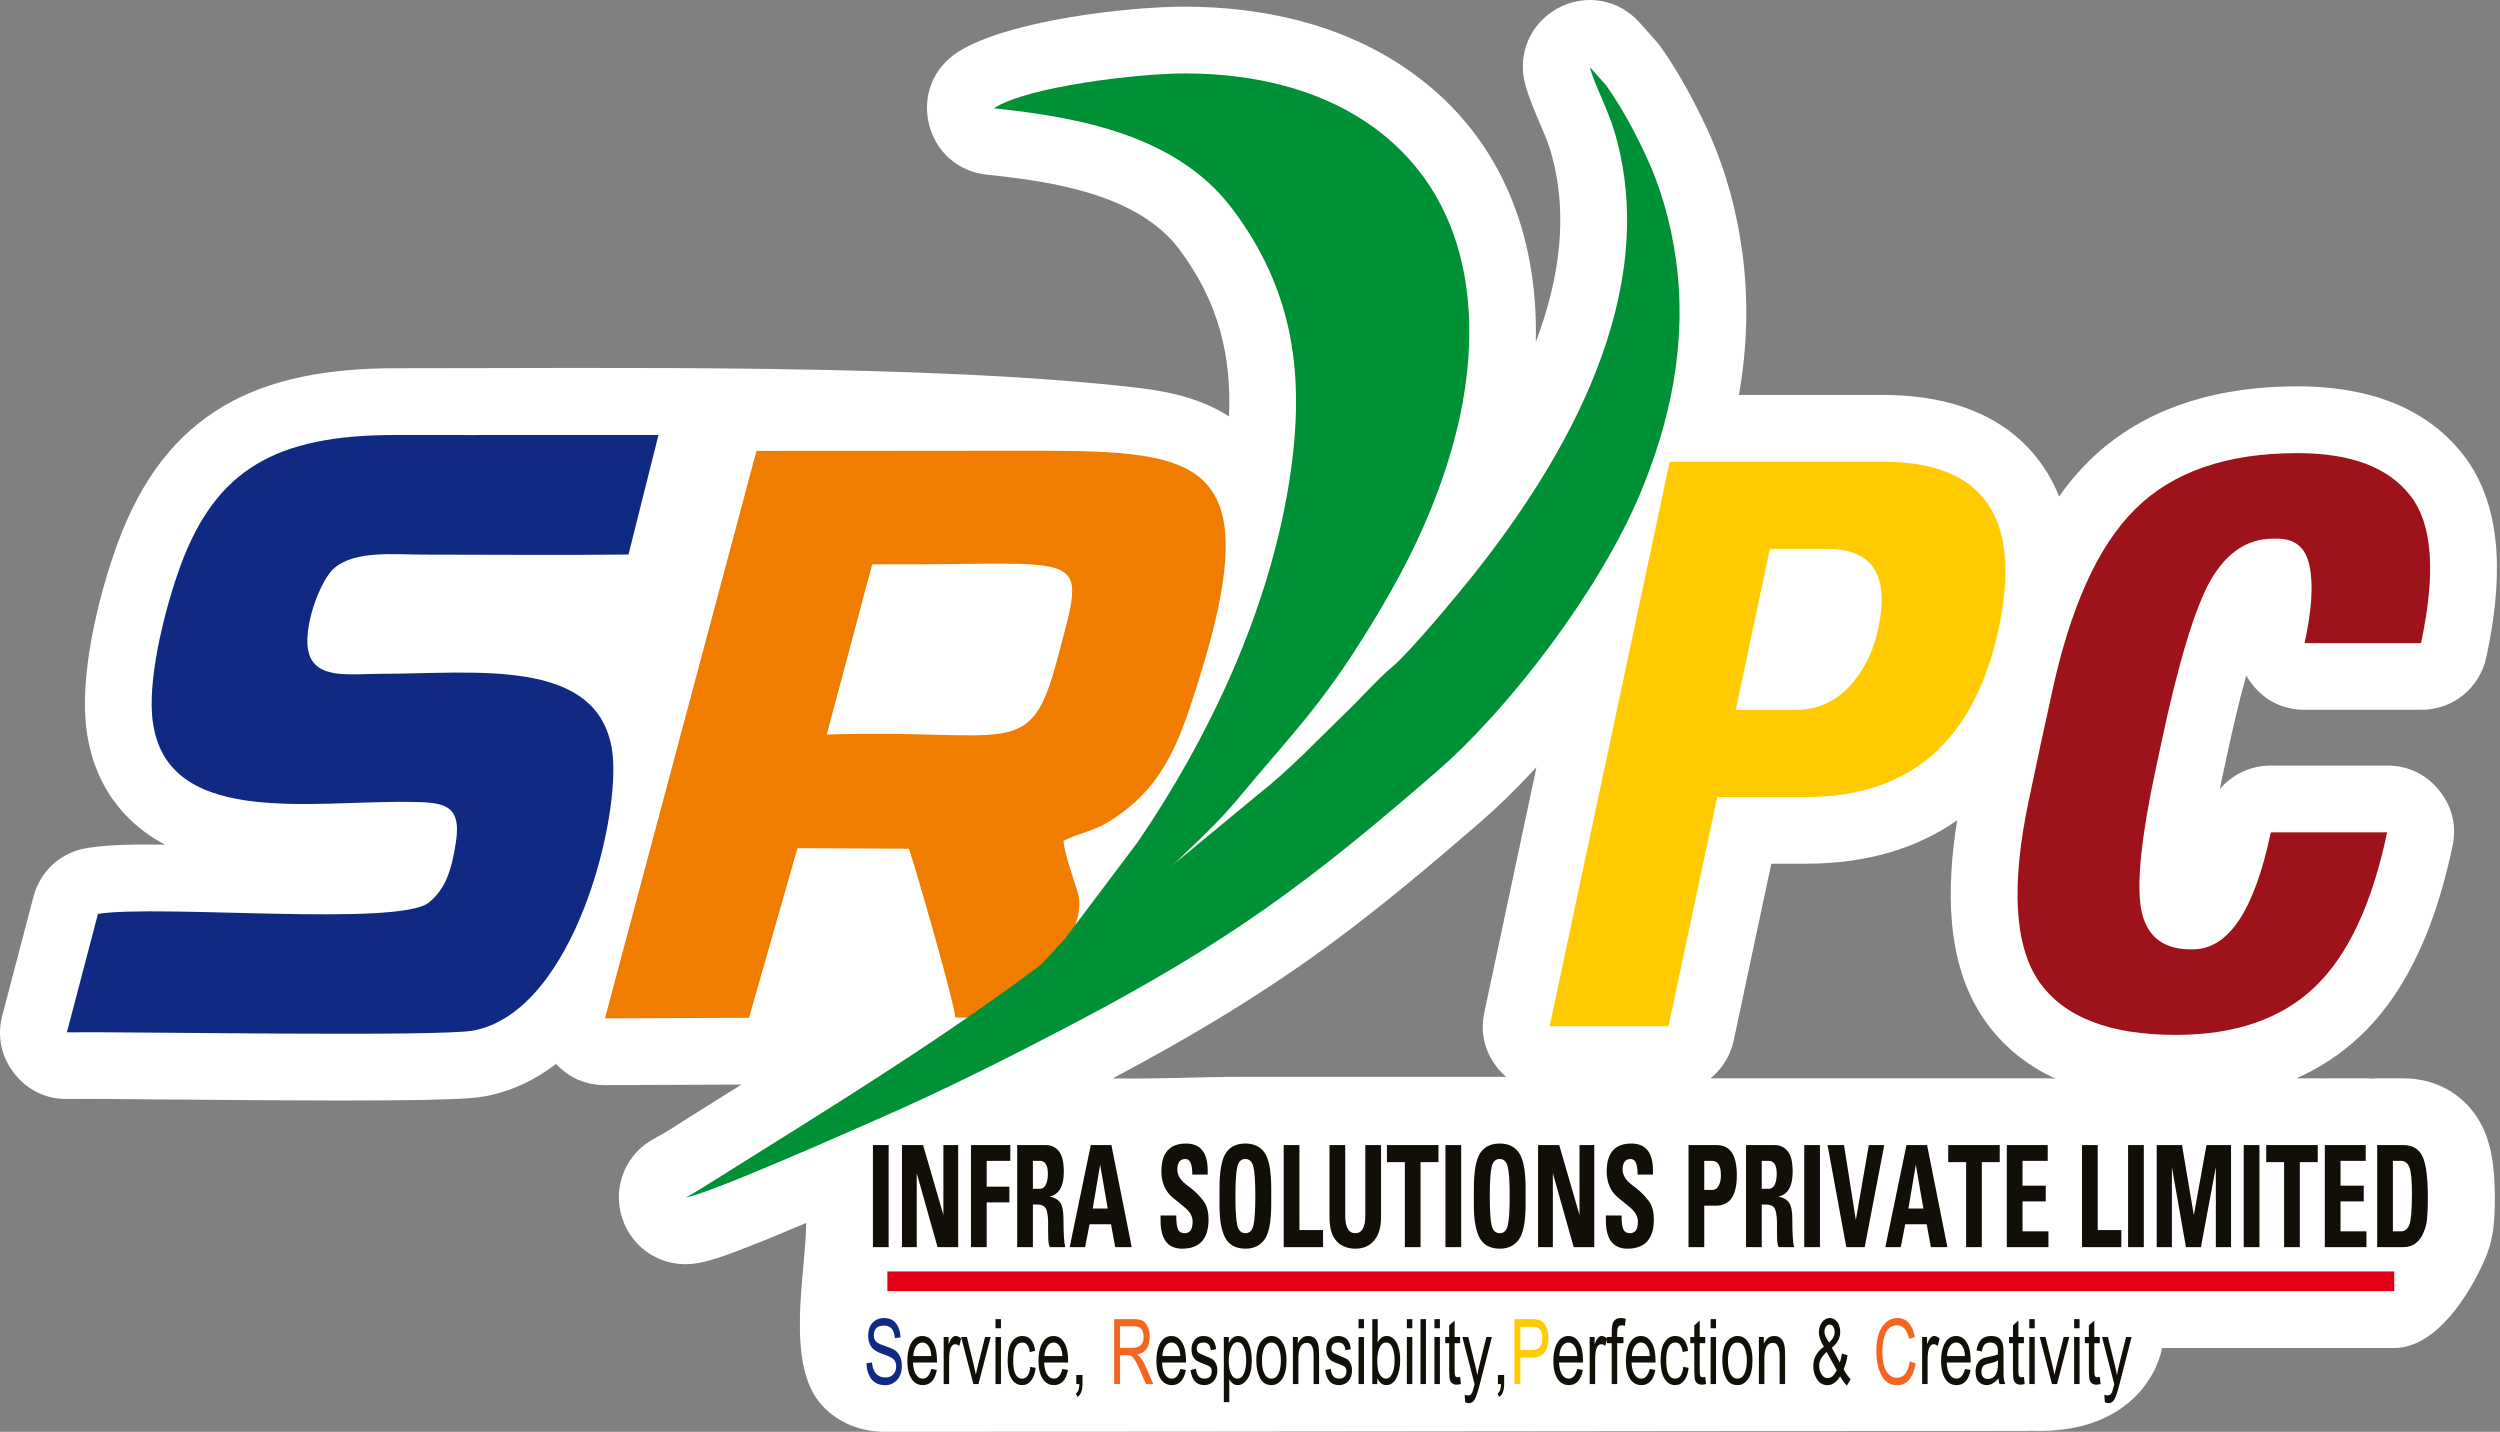 <svg width="220" height="126" viewBox="0 0 220 126" fill="none" xmlns="http://www.w3.org/2000/svg">
<rect x="0" y="0" width="220" height="126" fill="#808080" stroke="none"/>
<path fill-rule="evenodd" clip-rule="evenodd" d="M190.263 118.623C190.262 118.625 190.261 118.628 190.26 118.632C189.748 121.312 186.903 126.218 178.735 125.908C178.587 125.919 178.437 125.924 178.285 125.924H177.848C144.525 125.924 111.178 126 77.874 126C75.787 126 73.813 125.251 72.374 123.711C69.001 120.104 70.944 111.882 70.944 107.62C69.258 108.336 67.564 109.042 65.857 109.707C64.458 110.253 62.736 110.942 61.259 111.177C58.383 111.634 55.651 109.961 54.752 107.19C53.852 104.42 55.079 101.461 57.675 100.141C58.605 99.668 59.582 98.989 60.475 98.43C62.067 97.433 63.662 96.438 65.256 95.441L53.26 95.49C51.554 95.497 50.06 94.848 48.936 93.621C47.17 94.985 45.146 95.988 42.839 96.443C41.804 96.646 40.637 96.688 39.581 96.729C38.109 96.785 36.633 96.807 35.16 96.822C31.231 96.863 27.298 96.845 23.368 96.821C19.852 96.8 16.336 96.767 12.82 96.74C10.535 96.722 8.239 96.689 5.954 96.715C4.061 96.737 2.422 95.949 1.257 94.457C0.092 92.964 -0.275 91.183 0.206 89.352L2.94 78.931C3.545 76.624 5.351 74.991 7.707 74.62C9.845 74.283 12.293 74.311 14.46 74.329C14.482 74.329 14.503 74.33 14.525 74.33C13.467 73.772 12.475 73.084 11.573 72.237C9.06 69.876 7.791 66.768 7.526 63.363C7.162 58.691 8.729 52.243 10.342 47.835C14.611 36.164 22.791 32.401 34.79 32.406C53.595 32.415 82.035 31.984 100.323 34.151C103.104 34.48 105.84 35.155 108.155 36.645C108.373 31.344 107.276 26.595 103.756 21.916C100.106 17.065 92.489 15.956 86.849 15.372C84.327 15.111 82.338 13.371 81.744 10.905C81.15 8.44 82.129 5.985 84.256 4.604C88.526 1.832 99.221 0.562 104.422 0.587C111.037 0.619 117.712 2.065 123.297 5.738C132.04 11.487 135.377 20.584 135.15 30.1C137.231 24.612 138.078 18.839 136.46 13.318C136.224 12.512 135.88 11.723 135.549 10.953C135.06 9.814 134.581 8.689 134.241 7.494C133.483 4.829 134.632 2.076 137.059 0.741C139.486 -0.594 142.428 -0.091 144.272 1.976L145.719 3.598C145.864 3.76 145.98 3.905 146.107 4.081C146.64 4.824 147.125 5.572 147.597 6.356C148.493 7.843 149.291 9.368 150.035 10.937C151.707 14.467 152.767 18.179 153.302 22.046C153.9 26.362 153.758 30.603 153.027 34.756H165.713C170.55 34.756 175.405 35.959 178.741 39.694C179.832 40.914 180.633 42.261 181.2 43.687C181.975 42.589 182.829 41.561 183.771 40.627C188.718 35.723 195.372 33.996 202.175 33.996C207.705 33.996 213.194 35.462 216.739 39.993C220.619 44.952 220.038 52.042 218.801 57.821C218.214 60.559 215.858 62.464 213.058 62.464H202.808C200.97 62.464 199.388 61.708 198.235 60.277C198.02 60.01 197.831 59.733 197.669 59.449C196.986 61.883 196.421 64.371 195.895 66.835L195.457 68.885C195.417 69.072 195.377 69.261 195.338 69.45C196.419 68.159 198.036 67.371 199.837 67.371H210.075C211.905 67.371 213.48 68.121 214.634 69.541C215.788 70.962 216.199 72.657 215.823 74.448C214.561 80.474 212.259 86.874 207.675 91.19C205.98 92.786 204.096 94.001 202.08 94.894H203.976C204.08 94.894 204.184 94.897 204.287 94.903C204.391 94.897 204.494 94.894 204.599 94.894H208.2C208.369 94.894 208.537 94.902 208.704 94.916C208.87 94.901 209.038 94.894 209.208 94.894H211.526C214.532 94.894 217.154 96.476 218.472 99.189C219.39 101.076 219.543 103.363 219.543 105.434C219.543 106.259 219.521 107.095 219.434 107.917C219.321 108.984 219.045 110.024 218.587 110.994C217.257 114.03 214.325 118.623 210.695 118.623L190.263 118.623ZM180.917 94.936C178.441 93.801 176.247 92.109 174.575 89.672C171.2 84.753 171.283 78.067 172.232 72.186C168.699 74.656 164.268 76.007 158.941 76.007H155.876L152.57 91.534C152.278 92.908 151.539 94.073 150.522 94.894H151.091C160.798 94.894 170.505 94.894 180.212 94.894C180.45 94.894 180.686 94.908 180.917 94.936V94.936ZM132.539 94.774C132.278 94.545 132.033 94.289 131.805 94.007C130.651 92.583 130.243 90.883 130.624 89.09L135.211 67.51C133.534 69.328 131.84 70.987 130.188 72.416C126.045 75.998 121.859 79.533 117.458 82.797C111.239 87.407 104.741 91.282 97.927 94.895C101.982 94.974 105.538 94.756 109.596 94.756C117.046 94.756 124.576 94.756 131.982 94.756C132.169 94.756 132.355 94.762 132.539 94.774V94.774Z" fill="white"/>
<path fill-rule="evenodd" clip-rule="evenodd" d="M8.621 80.422L5.886 90.843C11.58 90.777 38.731 91.266 41.704 90.681C50.626 88.924 54.699 71.661 53.871 66.063C52.645 57.781 41.795 59.294 33.492 59.296C30.642 59.297 27.203 59.928 27.054 56.669C26.948 54.329 28.341 50.88 29.438 49.97C31.306 48.42 34.647 48.807 37.378 48.807C43.347 48.807 49.343 48.866 55.308 48.799L57.946 38.28L41.039 38.283L34.787 38.28C24.231 38.274 18.967 41.353 15.858 49.853C14.671 53.098 13.083 59.071 13.381 62.907C14.163 72.937 27.208 70.439 36.086 70.568C38.842 70.608 40.64 70.663 40.129 74.043C39.767 76.443 39.256 78.2 37.741 79.422C35.074 81.575 14.024 79.571 8.621 80.422V80.422Z" fill="#102A83"/>
<path fill-rule="evenodd" clip-rule="evenodd" d="M76.751 49.662C95.989 49.782 95.704 47.925 93.071 57.9C90.645 67.089 89.158 64.137 72.753 64.637L76.751 49.662ZM84.049 89.533L88.193 89.622C90.746 87.411 95.916 82.108 94.833 78.507C94.45 77.233 93.69 75.205 93.579 73.994C95.056 73.259 96.15 73.19 97.618 72.282C101.383 69.954 103.142 66.913 104.642 62.464C112.452 39.314 105.605 39.664 88.97 39.664C81.484 39.664 73.993 39.688 66.569 39.68L53.236 89.617L65.912 89.565L70.177 74.639L79.983 74.688C80.564 76.314 84.125 88.718 84.049 89.533V89.533Z" fill="#F07C00"/>
<path fill-rule="evenodd" clip-rule="evenodd" d="M93.694 82.637L89.301 87.401C87.91 88.881 86.29 90.374 84.779 91.828C86.363 90.711 87.773 89.704 89.304 88.443C91.641 86.517 94.192 84.637 96.359 82.546L102.675 76.687C104.619 74.71 106.966 72.663 108.842 70.407C114.219 63.944 116.696 61.731 121.616 53.387C124.083 49.202 126.25 44.72 127.739 39.569C130.853 28.802 129.793 17.038 120.07 10.645C115.829 7.856 110.438 6.489 104.394 6.46C100.3 6.441 90.43 7.598 87.454 9.53C95.113 10.324 103.613 11.958 108.449 18.385C113.83 25.536 114.928 33.041 113.452 42.384C111.638 53.865 106.318 65.027 100.109 74.118L93.694 82.637Z" fill="#009035"/>
<path fill-rule="evenodd" clip-rule="evenodd" d="M92.866 83.98C91.862 84.705 91.247 85.166 90.328 85.842C81.766 92.143 72.608 97.763 63.591 103.408C62.713 103.957 61.224 104.925 60.337 105.376C62.493 105.034 74.7 99.591 77.47 98.379C83.064 95.931 88.594 93.149 93.852 90.403C108.575 82.714 115.53 77.326 126.347 67.973C132.954 62.261 140.85 51.774 144.325 43.46C146.907 37.281 148.519 30.328 147.484 22.851C147.011 19.434 146.097 16.343 144.727 13.451C144.017 11.955 143.35 10.687 142.566 9.387C142.095 8.605 141.795 8.145 141.337 7.508L139.89 5.887C140.396 7.665 141.464 9.51 142.096 11.666C146.257 25.867 137.698 40.486 129.67 50.572C128.216 52.397 124.043 57.42 122.508 58.694C121.234 59.751 119.882 61.312 118.592 62.555C116.015 65.038 113.531 67.71 110.691 69.933L102.324 76.85C99.277 79.295 96.035 81.691 92.866 83.98Z" fill="#009035"/>
<path fill-rule="evenodd" clip-rule="evenodd" d="M146.929 40.634H165.711C174.566 40.634 177.952 45.517 175.89 55.282C173.771 65.185 168.129 70.137 158.939 70.137H151.12L146.825 90.312H136.369L146.929 40.634ZM155.75 48.303L152.744 62.467H158.053C159.872 62.467 161.427 61.788 162.717 60.441C163.995 59.07 164.859 57.366 165.285 55.316C166.298 50.641 164.801 48.303 160.805 48.303H155.75Z" fill="#FFCB00"/>
<path fill-rule="evenodd" clip-rule="evenodd" d="M199.83 73.246H210.067C208.743 79.568 206.601 84.128 203.642 86.915C200.694 89.69 196.64 91.072 191.481 91.072C185.609 91.072 181.59 89.494 179.413 86.35C177.26 83.183 176.961 77.863 178.538 70.401L179.586 65.473L180.496 61.292C182.131 53.554 184.595 48.061 187.9 44.802C191.193 41.52 195.961 39.874 202.168 39.874C206.866 39.874 210.171 41.117 212.106 43.616C214.063 46.092 214.374 50.41 213.05 56.594H202.801C203.435 53.681 203.584 51.424 203.239 49.823C202.928 48.211 201.984 47.405 200.418 47.405H200.014C197.769 47.405 195.938 48.626 194.522 51.078C193.14 53.531 191.677 58.368 190.146 65.611L189.708 67.661C188.43 73.637 188.004 77.76 188.43 80.04C188.856 82.285 190.215 83.448 192.506 83.54H192.978C196.111 83.54 198.391 80.109 199.83 73.246V73.246Z" fill="#9E1319"/>
<path fill-rule="evenodd" clip-rule="evenodd" d="M76.817 100.768H78.201V109.746H76.817V100.768ZM79.372 100.768H81.231L83.026 106.94H83.018V100.768H84.319V109.746H82.505L80.667 103.219H80.673V109.746H79.372L79.372 100.768ZM85.446 109.746V100.768H88.909V102.154H86.829V104.426H88.826V105.812H86.829V109.746H85.446ZM89.512 109.746V100.768H92.063C92.508 100.768 92.877 100.945 93.173 101.299C93.468 101.652 93.616 102.262 93.616 103.128C93.616 104.391 93.198 105.117 92.361 105.303C92.805 105.386 93.12 105.567 93.306 105.846C93.494 106.123 93.587 106.61 93.587 107.305C93.587 108.587 93.641 109.4 93.744 109.746H92.384C92.303 109.583 92.257 109.329 92.245 108.984C92.233 108.632 92.23 108.347 92.235 108.123C92.254 107.334 92.207 106.782 92.092 106.47C91.982 106.156 91.706 106 91.261 106H90.895V109.746H89.512ZM90.895 104.614H91.51C91.746 104.614 91.923 104.489 92.039 104.241C92.156 103.996 92.214 103.681 92.214 103.305C92.214 102.537 91.975 102.154 91.497 102.154H90.895V104.614ZM94.131 109.746L95.99 100.768H97.804L99.591 109.746H98.14L97.769 107.733V107.735H95.88V107.733L95.491 109.746H94.131ZM96.161 106.349H97.479L96.81 102.487H96.815L96.161 106.349ZM102.127 106.961L103.51 106.959H103.512C103.512 107.567 103.566 107.981 103.674 108.2C103.781 108.414 103.978 108.522 104.265 108.522C104.477 108.522 104.643 108.441 104.767 108.279C104.889 108.117 104.95 107.859 104.95 107.505C104.95 107.265 104.888 107.036 104.762 106.822C104.637 106.604 104.413 106.366 104.091 106.114L103.201 105.39C102.889 105.138 102.645 104.816 102.466 104.42C102.291 104.023 102.202 103.582 102.202 103.099C102.202 101.453 102.924 100.631 104.37 100.631C105.642 100.631 106.279 101.428 106.279 103.024C106.279 103.134 106.278 103.247 106.278 103.365L104.922 103.363H104.923C104.923 102.905 104.874 102.56 104.775 102.333C104.679 102.106 104.524 101.992 104.312 101.992C104.08 101.992 103.903 102.069 103.784 102.223C103.663 102.377 103.604 102.61 103.604 102.918C103.609 103.195 103.686 103.444 103.833 103.667C103.978 103.892 104.21 104.119 104.526 104.35L104.857 104.606C105.28 104.951 105.636 105.32 105.923 105.709C106.208 106.1 106.352 106.637 106.352 107.324C106.352 108.164 106.158 108.803 105.77 109.238C105.383 109.669 104.801 109.883 104.025 109.883C102.761 109.883 102.129 109.049 102.129 107.382C102.129 107.251 102.127 107.112 102.127 106.962V106.961ZM107.315 105.257V104.628C107.315 103.109 107.497 102.062 107.86 101.49C108.225 100.918 108.802 100.63 109.592 100.63C110.361 100.63 110.933 100.911 111.305 101.471C111.681 102.033 111.868 103.074 111.868 104.593V105.257V105.946C111.868 107.502 111.67 108.549 111.273 109.084C110.881 109.617 110.325 109.883 109.61 109.883C108.778 109.883 108.187 109.577 107.839 108.963C107.489 108.349 107.315 107.379 107.315 106.056V105.257ZM108.717 105.282C108.717 106.516 108.771 107.365 108.879 107.827C108.989 108.291 109.23 108.522 109.601 108.522C109.966 108.522 110.201 108.287 110.305 107.815C110.414 107.344 110.467 106.482 110.467 105.232C110.467 103.945 110.409 103.084 110.291 102.649C110.178 102.21 109.942 101.991 109.583 101.991C109.227 101.991 108.993 102.22 108.884 102.68C108.772 103.138 108.717 104.006 108.717 105.282V105.282ZM112.966 100.768H114.35V108.247H116.429V109.746H112.966V100.768ZM116.996 100.768H118.379V106.949C118.379 107.998 118.672 108.522 119.257 108.522C119.851 108.522 120.147 108.008 120.147 106.98V100.768H121.53V107.14C121.53 108.006 121.329 108.68 120.926 109.163C120.523 109.644 119.975 109.883 119.278 109.883C118.568 109.883 118.011 109.658 117.605 109.207C117.199 108.751 116.996 108.062 116.996 107.14V100.768ZM122.051 100.768H126.586V102.266H125.01V109.746H123.627V102.266H122.051V100.768ZM127.2 100.768H128.583V109.746H127.2V100.768ZM129.699 105.257V104.628C129.699 103.109 129.881 102.062 130.244 101.49C130.609 100.918 131.187 100.63 131.976 100.63C132.745 100.63 133.316 100.911 133.689 101.471C134.065 102.033 134.252 103.074 134.252 104.593V105.257V105.946C134.252 107.502 134.054 108.549 133.657 109.084C133.265 109.617 132.709 109.883 131.994 109.883C131.162 109.883 130.571 109.577 130.223 108.963C129.873 108.349 129.699 107.379 129.699 106.056V105.257ZM131.101 105.282C131.101 106.516 131.154 107.365 131.263 107.827C131.373 108.291 131.614 108.522 131.985 108.522C132.35 108.522 132.585 108.287 132.689 107.815C132.797 107.344 132.851 106.482 132.851 105.232C132.851 103.945 132.793 103.084 132.675 102.649C132.562 102.21 132.325 101.991 131.967 101.991C131.611 101.991 131.377 102.22 131.267 102.68C131.156 103.138 131.101 104.006 131.101 105.282V105.282ZM135.35 100.768H137.21L139.004 106.94H138.996V100.768H140.297V109.746H138.483L136.645 103.219H136.651V109.746H135.35L135.35 100.768ZM141.313 106.961L142.696 106.959H142.698C142.698 107.567 142.751 107.981 142.86 108.2C142.967 108.414 143.163 108.522 143.45 108.522C143.663 108.522 143.829 108.441 143.953 108.279C144.075 108.117 144.136 107.859 144.136 107.505C144.136 107.265 144.073 107.036 143.948 106.822C143.823 106.604 143.599 106.366 143.276 106.114L142.387 105.39C142.075 105.138 141.831 104.816 141.652 104.42C141.477 104.023 141.388 103.582 141.388 103.099C141.388 101.453 142.11 100.631 143.556 100.631C144.828 100.631 145.464 101.428 145.464 103.024C145.464 103.134 145.463 103.247 145.463 103.365L144.108 103.363H144.109C144.109 102.905 144.061 102.56 143.961 102.333C143.865 102.106 143.711 101.992 143.499 101.992C143.267 101.992 143.089 102.069 142.97 102.223C142.85 102.377 142.79 102.61 142.79 102.918C142.797 103.195 142.873 103.444 143.019 103.667C143.164 103.892 143.396 104.119 143.712 104.35L144.044 104.606C144.467 104.951 144.822 105.32 145.109 105.709C145.395 106.1 145.538 106.637 145.538 107.324C145.538 108.164 145.345 108.803 144.957 109.238C144.569 109.669 143.987 109.883 143.211 109.883C141.947 109.883 141.315 109.049 141.315 107.382C141.315 107.251 141.314 107.112 141.314 106.962L141.313 106.961ZM148.591 100.768H151.082C152.256 100.768 152.842 101.65 152.842 103.415C152.842 105.205 152.233 106.1 151.014 106.1H149.975V109.746H148.591V100.768ZM149.975 102.154V104.713H150.68C150.923 104.713 151.111 104.591 151.242 104.347C151.375 104.1 151.44 103.792 151.44 103.421C151.44 102.576 151.175 102.154 150.645 102.154H149.975ZM153.65 109.746V100.768H156.202C156.646 100.768 157.015 100.945 157.311 101.299C157.606 101.652 157.754 102.262 157.754 103.128C157.754 104.391 157.336 105.117 156.499 105.303C156.944 105.386 157.258 105.567 157.444 105.846C157.632 106.123 157.725 106.61 157.725 107.305C157.725 108.587 157.779 109.4 157.882 109.746H156.522C156.441 109.583 156.395 109.329 156.383 108.984C156.371 108.632 156.368 108.347 156.374 108.123C156.392 107.334 156.345 106.782 156.23 106.47C156.12 106.156 155.844 106 155.4 106H155.033V109.746H153.65ZM155.033 104.614H155.649C155.884 104.614 156.061 104.489 156.177 104.241C156.295 103.996 156.352 103.681 156.352 103.305C156.352 102.537 156.113 102.154 155.635 102.154H155.033V104.614ZM158.773 100.768H160.156V109.746H158.773V100.768ZM163.315 107.361L164.456 100.768H165.816L164.094 109.746H162.473L160.823 100.768H162.274L163.315 107.361ZM165.91 109.746L167.769 100.768H169.583L171.37 109.746H169.919L169.548 107.733V107.735H167.659V107.733L167.27 109.746H165.91ZM167.94 106.349H169.258L168.589 102.487H168.594L167.94 106.349ZM171.442 100.768H175.976V102.266H174.401V109.746H173.017V102.266H171.442V100.768ZM176.599 109.746V100.768H180.199V102.154H177.982V104.339H180.026V105.725H177.982V108.36H180.264V109.746H176.599ZM183.215 100.768H184.598V108.247H186.678V109.746H183.215V100.768ZM187.272 100.768H188.655V109.746H187.272V100.768ZM189.79 100.768H192.016L193.059 106.94H193.056L194.169 100.768H196.331V109.746H194.994V102.732H194.989L193.683 109.746H192.364L191.129 102.732H191.127V109.746H189.79L189.79 100.768ZM197.448 100.768H198.832V109.746H197.448V100.768ZM199.426 100.768H203.961V102.266H202.385V109.746H201.001V102.266H199.426V100.768ZM204.583 109.746V100.768H208.184V102.154H205.967V104.339H208.01V105.725H205.967V108.36H208.248V109.746H204.583ZM209.191 109.746V100.768H211.509C212.3 100.768 212.854 101.096 213.173 101.756C213.493 102.41 213.653 103.635 213.653 105.434C213.653 106.198 213.627 106.82 213.577 107.3C213.526 107.775 213.407 108.199 213.219 108.568C213.097 108.882 212.89 109.157 212.596 109.392C212.305 109.627 211.937 109.746 211.491 109.746H209.191ZM210.575 108.36H211.261C211.619 108.36 211.873 108.166 212.022 107.781C212.175 107.394 212.251 106.464 212.251 104.988C212.251 103.831 212.174 103.067 212.018 102.703C211.867 102.337 211.621 102.154 211.283 102.154H210.575V108.36Z" fill="#110F07"/>
<path fill-rule="evenodd" clip-rule="evenodd" d="M76.249 119.963L76.735 119.9C76.776 120.353 76.901 120.686 77.111 120.899C77.321 121.112 77.582 121.218 77.892 121.218C78.219 121.218 78.462 121.123 78.623 120.932C78.783 120.741 78.864 120.511 78.864 120.245C78.864 119.977 78.788 119.768 78.638 119.622C78.488 119.473 78.166 119.317 77.668 119.151C77.169 118.982 76.833 118.765 76.659 118.497C76.485 118.229 76.398 117.918 76.398 117.563C76.398 117.047 76.533 116.655 76.799 116.387C77.067 116.12 77.393 115.987 77.774 115.987C78.257 115.987 78.62 116.147 78.862 116.47C79.106 116.795 79.232 117.201 79.245 117.693L78.748 117.749C78.695 117.018 78.379 116.653 77.797 116.653C77.197 116.653 76.897 116.939 76.897 117.512C76.897 117.741 76.959 117.922 77.085 118.05C77.209 118.18 77.457 118.304 77.829 118.426C78.196 118.545 78.477 118.663 78.675 118.773C78.872 118.885 79.034 119.061 79.167 119.305C79.297 119.547 79.363 119.841 79.363 120.186C79.363 120.725 79.221 121.143 78.936 121.445C78.651 121.746 78.312 121.896 77.917 121.896C77.362 121.896 76.947 121.714 76.674 121.346C76.4 120.981 76.259 120.519 76.249 119.963V119.963Z" fill="#102A83"/>
<path fill-rule="evenodd" clip-rule="evenodd" d="M81.948 120.467L82.443 120.556C82.279 121.445 81.863 121.89 81.198 121.89C80.943 121.89 80.718 121.819 80.521 121.675C80.325 121.531 80.164 121.301 80.037 120.982C79.91 120.664 79.848 120.257 79.848 119.764C79.848 119.342 79.897 118.966 79.994 118.639C80.091 118.312 80.24 118.052 80.439 117.857C80.638 117.662 80.882 117.567 81.171 117.567C81.476 117.567 81.725 117.674 81.922 117.891C82.118 118.109 82.255 118.375 82.336 118.688C82.417 119.002 82.459 119.409 82.459 119.906H80.344C80.362 120.343 80.447 120.688 80.599 120.94C80.75 121.192 80.952 121.318 81.202 121.318C81.561 121.318 81.809 121.033 81.948 120.467ZM80.371 119.334H81.953C81.932 118.935 81.848 118.639 81.705 118.44C81.561 118.243 81.386 118.143 81.177 118.143C80.95 118.143 80.763 118.253 80.615 118.472C80.467 118.69 80.386 118.978 80.371 119.334ZM83.043 121.799V117.658H83.476V118.286C83.657 117.806 83.861 117.567 84.089 117.567C84.25 117.567 84.414 117.642 84.581 117.792L84.417 118.444C84.3 118.342 84.182 118.292 84.064 118.292C83.703 118.292 83.523 118.738 83.523 119.63V121.799H83.043ZM85.656 121.799L84.578 117.658H85.086L85.695 120.14C85.763 120.418 85.824 120.696 85.875 120.972C85.914 120.771 85.974 120.509 86.054 120.186L86.684 117.658H87.176L86.105 121.799H85.656ZM87.604 116.89V116.084H88.084V116.89H87.604ZM87.604 121.799V117.658H88.084V121.799H87.604ZM90.664 120.282L91.136 120.371C91.086 120.843 90.956 121.214 90.745 121.484C90.533 121.756 90.272 121.89 89.958 121.89C89.552 121.89 89.236 121.701 89.008 121.32C88.781 120.94 88.669 120.414 88.669 119.744C88.669 118.99 88.791 118.438 89.039 118.089C89.285 117.739 89.592 117.567 89.96 117.567C90.598 117.567 90.976 118.001 91.092 118.874L90.624 118.982C90.534 118.422 90.319 118.143 89.978 118.143C89.434 118.143 89.161 118.669 89.161 119.725C89.161 120.786 89.425 121.318 89.952 121.318C90.361 121.318 90.598 120.972 90.664 120.282V120.282ZM93.488 120.467L93.983 120.556C93.819 121.445 93.403 121.89 92.738 121.89C92.483 121.89 92.258 121.819 92.061 121.675C91.865 121.531 91.703 121.301 91.577 120.982C91.45 120.664 91.388 120.257 91.388 119.764C91.388 119.342 91.436 118.966 91.534 118.639C91.631 118.312 91.78 118.052 91.979 117.857C92.177 117.662 92.422 117.567 92.711 117.567C93.016 117.567 93.264 117.674 93.462 117.891C93.658 118.109 93.795 118.375 93.876 118.688C93.957 119.002 93.998 119.409 93.998 119.906H91.884C91.902 120.343 91.987 120.688 92.139 120.94C92.29 121.192 92.492 121.318 92.742 121.318C93.1 121.318 93.349 121.033 93.488 120.467V120.467ZM91.91 119.334H93.492C93.472 118.935 93.388 118.639 93.245 118.44C93.1 118.243 92.925 118.143 92.717 118.143C92.49 118.143 92.302 118.253 92.155 118.472C92.006 118.69 91.926 118.978 91.91 119.334V119.334ZM94.713 121.799V120.999H95.26V121.799C95.26 122.361 95.112 122.739 94.814 122.93L94.682 122.629C94.874 122.506 94.976 122.229 94.985 121.799H94.713ZM103.863 120.467L104.358 120.556C104.194 121.445 103.778 121.89 103.113 121.89C102.858 121.89 102.633 121.819 102.436 121.675C102.24 121.531 102.079 121.301 101.952 120.982C101.825 120.664 101.763 120.257 101.763 119.764C101.763 119.342 101.812 118.966 101.909 118.639C102.006 118.312 102.155 118.052 102.354 117.857C102.553 117.662 102.797 117.567 103.086 117.567C103.391 117.567 103.639 117.674 103.837 117.891C104.033 118.109 104.17 118.375 104.251 118.688C104.332 119.002 104.373 119.409 104.373 119.906H102.259C102.277 120.343 102.362 120.688 102.514 120.94C102.665 121.192 102.867 121.318 103.117 121.318C103.475 121.318 103.724 121.033 103.863 120.467V120.467ZM102.286 119.334H103.868C103.847 118.935 103.763 118.639 103.62 118.44C103.475 118.243 103.301 118.143 103.092 118.143C102.865 118.143 102.677 118.253 102.53 118.472C102.382 118.69 102.301 118.978 102.286 119.334ZM104.773 120.564L105.246 120.454C105.301 121.029 105.545 121.318 105.979 121.318C106.414 121.318 106.631 121.096 106.631 120.656C106.631 120.501 106.592 120.385 106.514 120.308C106.436 120.231 106.264 120.144 105.997 120.044C105.707 119.936 105.492 119.845 105.353 119.77C105.214 119.695 105.095 119.569 104.998 119.392C104.9 119.216 104.852 119.004 104.852 118.759C104.852 118.41 104.945 118.123 105.132 117.9C105.32 117.676 105.573 117.567 105.894 117.567C106.57 117.567 106.945 117.952 107.017 118.726L106.548 118.822C106.503 118.369 106.296 118.143 105.929 118.143C105.52 118.143 105.316 118.32 105.316 118.675C105.316 118.82 105.351 118.929 105.423 119C105.494 119.074 105.68 119.169 105.982 119.289C106.313 119.421 106.538 119.52 106.659 119.589C106.778 119.656 106.887 119.778 106.981 119.953C107.076 120.127 107.124 120.339 107.124 120.583C107.124 120.981 107.018 121.299 106.805 121.535C106.59 121.772 106.317 121.89 105.982 121.89C105.283 121.89 104.88 121.45 104.773 120.564V120.564ZM107.696 123.385V117.658H108.134V118.196C108.34 117.776 108.613 117.567 108.955 117.567C109.352 117.567 109.651 117.772 109.853 118.182C110.054 118.594 110.156 119.1 110.156 119.699C110.156 120.428 110.031 120.977 109.781 121.342C109.529 121.707 109.243 121.89 108.92 121.89C108.613 121.89 108.366 121.718 108.177 121.37V123.385H107.696ZM108.129 119.752C108.129 120.221 108.195 120.599 108.327 120.885C108.457 121.173 108.645 121.318 108.89 121.318C109.145 121.318 109.339 121.163 109.469 120.856C109.6 120.552 109.665 120.162 109.665 119.693C109.665 119.23 109.6 118.852 109.468 118.558C109.337 118.263 109.151 118.115 108.909 118.115C108.663 118.115 108.471 118.277 108.335 118.598C108.197 118.919 108.129 119.303 108.129 119.752V119.752ZM110.556 119.727C110.556 118.954 110.692 118.399 110.964 118.066C111.233 117.733 111.542 117.567 111.887 117.567C112.291 117.567 112.614 117.758 112.853 118.141C113.092 118.525 113.213 119.035 113.213 119.672C113.213 120.432 113.085 120.991 112.829 121.35C112.575 121.712 112.26 121.89 111.887 121.89C111.425 121.89 111.087 121.679 110.876 121.257C110.663 120.834 110.556 120.324 110.556 119.727V119.727ZM111.051 119.727C111.051 120.215 111.123 120.601 111.268 120.887C111.413 121.173 111.62 121.318 111.887 121.318C112.166 121.318 112.374 121.165 112.512 120.861C112.648 120.556 112.718 120.17 112.718 119.705C112.718 119.289 112.651 118.923 112.518 118.613C112.384 118.302 112.174 118.146 111.887 118.146C111.606 118.146 111.396 118.296 111.258 118.594C111.121 118.895 111.051 119.273 111.051 119.727V119.727ZM113.776 121.799V117.658H114.208V118.247C114.415 117.792 114.717 117.567 115.11 117.567C115.365 117.567 115.565 117.638 115.711 117.784C115.855 117.93 115.954 118.111 116.004 118.328C116.054 118.543 116.079 118.852 116.079 119.252V121.799H115.598V119.283C115.598 118.541 115.402 118.172 115.009 118.172C114.507 118.172 114.257 118.627 114.257 119.538V121.799H113.776ZM116.625 120.564L117.099 120.454C117.153 121.029 117.398 121.318 117.832 121.318C118.267 121.318 118.484 121.096 118.484 120.656C118.484 120.501 118.445 120.385 118.367 120.308C118.289 120.231 118.117 120.144 117.85 120.044C117.559 119.936 117.345 119.845 117.206 119.77C117.067 119.695 116.948 119.569 116.85 119.392C116.753 119.216 116.705 119.004 116.705 118.759C116.705 118.41 116.798 118.123 116.985 117.9C117.173 117.676 117.426 117.567 117.747 117.567C118.422 117.567 118.798 117.952 118.87 118.726L118.4 118.822C118.356 118.369 118.149 118.143 117.782 118.143C117.373 118.143 117.169 118.32 117.169 118.675C117.169 118.82 117.203 118.929 117.276 119C117.347 119.074 117.533 119.169 117.835 119.289C118.166 119.421 118.391 119.52 118.511 119.589C118.631 119.656 118.74 119.778 118.834 119.953C118.929 120.127 118.977 120.339 118.977 120.583C118.977 120.981 118.87 121.299 118.658 121.535C118.443 121.772 118.17 121.89 117.835 121.89C117.136 121.89 116.732 121.45 116.625 120.564V120.564ZM119.551 116.89V116.084H120.031V116.89H119.551ZM119.551 121.799V117.658H120.031V121.799H119.551ZM121.204 121.799H120.761V116.084H121.239V118.121C121.443 117.751 121.702 117.567 122.017 117.567C122.383 117.567 122.674 117.76 122.892 118.146C123.108 118.533 123.215 119.039 123.215 119.667C123.215 120.31 123.106 120.843 122.886 121.263C122.666 121.681 122.369 121.89 121.992 121.89C121.659 121.89 121.396 121.687 121.204 121.281V121.799ZM121.199 119.699C121.199 120.111 121.23 120.424 121.293 120.639C121.354 120.852 121.444 121.019 121.561 121.139C121.679 121.257 121.808 121.318 121.951 121.318C122.202 121.318 122.393 121.163 122.527 120.856C122.659 120.548 122.724 120.172 122.724 119.725C122.724 119.297 122.665 118.925 122.545 118.613C122.427 118.3 122.235 118.143 121.973 118.143C121.732 118.143 121.543 118.292 121.405 118.588C121.269 118.885 121.199 119.254 121.199 119.699V119.699ZM123.804 116.89V116.084H124.284V116.89H123.804ZM123.804 121.799V117.658H124.284V121.799H123.804ZM125.005 121.799V116.084H125.486V121.799H125.005ZM126.231 116.89V116.084H126.711V116.89H126.231ZM126.231 121.799V117.658H126.711V121.799H126.231ZM128.491 121.171L128.561 121.791C128.425 121.831 128.304 121.852 128.198 121.852C128.047 121.852 127.921 121.819 127.823 121.754C127.724 121.689 127.65 121.59 127.602 121.456C127.555 121.322 127.529 121.031 127.529 120.584V118.204H127.178V117.658H127.529V116.634L128.008 116.212V117.658H128.491V118.204H128.008V120.627C128.008 120.838 128.024 120.986 128.055 121.072C128.087 121.155 128.161 121.198 128.279 121.198C128.333 121.198 128.404 121.189 128.491 121.171V121.171ZM128.939 123.393L128.886 122.733C128.992 122.774 129.083 122.796 129.161 122.796C129.314 122.796 129.427 122.743 129.496 122.64C129.566 122.536 129.652 122.268 129.756 121.841L129.763 121.807L128.688 117.658H129.206L129.796 120.056C129.879 120.392 129.948 120.71 130.002 121.017C130.055 120.7 130.12 120.385 130.2 120.073L130.804 117.658H131.285L130.208 121.87C130.048 122.495 129.903 122.92 129.777 123.143C129.651 123.367 129.474 123.48 129.249 123.48C129.156 123.48 129.053 123.45 128.939 123.393H128.939ZM131.819 121.799V120.999H132.367V121.799C132.367 122.361 132.218 122.739 131.921 122.93L131.789 122.629C131.98 122.506 132.082 122.229 132.091 121.799H131.819ZM138.799 120.467L139.293 120.556C139.129 121.445 138.714 121.89 138.048 121.89C137.794 121.89 137.568 121.819 137.371 121.675C137.175 121.531 137.013 121.301 136.887 120.982C136.76 120.664 136.698 120.257 136.698 119.764C136.698 119.342 136.747 118.966 136.844 118.639C136.941 118.312 137.09 118.052 137.289 117.857C137.488 117.662 137.732 117.567 138.021 117.567C138.326 117.567 138.575 117.674 138.772 117.891C138.968 118.109 139.106 118.375 139.186 118.688C139.267 119.002 139.309 119.409 139.309 119.906H137.194C137.212 120.343 137.297 120.688 137.449 120.94C137.6 121.192 137.802 121.318 138.052 121.318C138.411 121.318 138.659 121.033 138.799 120.467V120.467ZM137.221 119.334H138.803C138.782 118.935 138.698 118.639 138.555 118.44C138.411 118.243 138.235 118.143 138.027 118.143C137.8 118.143 137.613 118.253 137.465 118.472C137.316 118.69 137.236 118.978 137.221 119.334ZM139.892 121.799V117.658H140.326V118.286C140.507 117.806 140.711 117.567 140.939 117.567C141.1 117.567 141.264 117.642 141.431 117.792L141.267 118.444C141.151 118.342 141.032 118.292 140.914 118.292C140.553 118.292 140.373 118.738 140.373 119.63V121.799H139.892ZM141.833 121.799V118.204H141.41V117.658H141.833V117.217C141.833 116.974 141.851 116.767 141.884 116.594C141.918 116.421 141.997 116.277 142.12 116.159C142.244 116.043 142.41 115.987 142.617 115.987C142.753 115.987 142.903 116.009 143.067 116.058L142.994 116.671C142.895 116.643 142.8 116.628 142.711 116.628C142.562 116.628 142.46 116.675 142.4 116.767C142.342 116.86 142.312 117.028 142.312 117.276V117.658H142.864V118.204H142.312V121.799H141.833ZM145.179 120.467L145.673 120.556C145.509 121.445 145.094 121.89 144.428 121.89C144.174 121.89 143.948 121.819 143.751 121.675C143.555 121.531 143.394 121.301 143.267 120.982C143.141 120.664 143.078 120.257 143.078 119.764C143.078 119.342 143.127 118.966 143.224 118.639C143.322 118.312 143.47 118.052 143.669 117.857C143.868 117.662 144.112 117.567 144.402 117.567C144.706 117.567 144.955 117.674 145.152 117.891C145.348 118.109 145.486 118.375 145.566 118.688C145.647 119.002 145.689 119.409 145.689 119.906H143.574C143.592 120.343 143.677 120.688 143.829 120.94C143.98 121.192 144.182 121.318 144.432 121.318C144.791 121.318 145.04 121.033 145.179 120.467ZM143.601 119.334H145.183C145.162 118.935 145.079 118.639 144.935 118.44C144.791 118.243 144.616 118.143 144.407 118.143C144.18 118.143 143.993 118.253 143.846 118.472C143.697 118.69 143.616 118.978 143.601 119.334ZM148.127 120.282L148.6 120.371C148.549 120.843 148.419 121.214 148.208 121.484C147.996 121.756 147.735 121.89 147.421 121.89C147.015 121.89 146.699 121.701 146.471 121.32C146.245 120.94 146.132 120.414 146.132 119.744C146.132 118.99 146.255 118.438 146.502 118.089C146.748 117.739 147.055 117.567 147.423 117.567C148.062 117.567 148.439 118.001 148.555 118.874L148.086 118.982C147.997 118.422 147.782 118.143 147.441 118.143C146.897 118.143 146.624 118.669 146.624 119.725C146.624 120.786 146.888 121.318 147.415 121.318C147.824 121.318 148.062 120.972 148.127 120.282V120.282ZM150.06 121.171L150.13 121.791C149.994 121.831 149.873 121.852 149.767 121.852C149.616 121.852 149.491 121.819 149.392 121.754C149.293 121.689 149.219 121.59 149.171 121.456C149.124 121.322 149.098 121.031 149.098 120.584V118.204H148.747V117.658H149.098V116.634L149.576 116.212V117.658H150.06V118.204H149.576V120.627C149.576 120.838 149.593 120.986 149.624 121.072C149.656 121.155 149.73 121.198 149.848 121.198C149.902 121.198 149.973 121.189 150.06 121.171V121.171ZM150.533 116.89V116.084H151.012V116.89H150.533ZM150.533 121.799V117.658H151.012V121.799H150.533ZM151.564 119.727C151.564 118.954 151.7 118.399 151.972 118.066C152.241 117.733 152.55 117.567 152.895 117.567C153.299 117.567 153.622 117.758 153.861 118.141C154.1 118.525 154.22 119.035 154.22 119.672C154.22 120.432 154.093 120.991 153.837 121.35C153.582 121.712 153.268 121.89 152.895 121.89C152.433 121.89 152.095 121.679 151.884 121.257C151.671 120.834 151.564 120.324 151.564 119.727V119.727ZM152.059 119.727C152.059 120.215 152.131 120.601 152.276 120.887C152.421 121.173 152.628 121.318 152.895 121.318C153.174 121.318 153.382 121.165 153.52 120.861C153.656 120.556 153.726 120.17 153.726 119.705C153.726 119.289 153.659 118.923 153.526 118.613C153.392 118.302 153.182 118.146 152.895 118.146C152.614 118.146 152.404 118.296 152.266 118.594C152.129 118.895 152.059 119.273 152.059 119.727V119.727ZM154.784 121.799V117.658H155.216V118.247C155.423 117.792 155.725 117.567 156.118 117.567C156.373 117.567 156.573 117.638 156.719 117.784C156.863 117.93 156.962 118.111 157.012 118.328C157.062 118.543 157.087 118.852 157.087 119.252V121.799H156.606V119.283C156.606 118.541 156.41 118.172 156.017 118.172C155.515 118.172 155.265 118.627 155.265 119.538V121.799H154.784ZM161.93 121.123C161.613 121.638 161.239 121.896 160.805 121.896C160.433 121.896 160.133 121.728 159.906 121.389C159.681 121.05 159.567 120.662 159.567 120.225C159.567 119.518 159.878 118.95 160.499 118.517C160.205 118.024 160.059 117.605 160.059 117.262C160.059 116.903 160.153 116.6 160.342 116.354C160.531 116.108 160.761 115.987 161.029 115.987C161.288 115.987 161.503 116.102 161.678 116.334C161.852 116.566 161.939 116.856 161.939 117.205C161.939 117.749 161.694 118.212 161.2 118.598L161.903 119.904C161.983 119.677 162.045 119.411 162.09 119.11L162.589 119.264C162.504 119.764 162.387 120.174 162.241 120.495C162.422 120.844 162.625 121.137 162.851 121.374L162.53 121.933C162.336 121.75 162.135 121.48 161.93 121.123ZM160.953 118.146C161.283 117.859 161.449 117.555 161.449 117.226C161.449 117.057 161.411 116.905 161.336 116.768C161.263 116.632 161.153 116.563 161.007 116.563C160.878 116.563 160.771 116.622 160.683 116.744C160.597 116.864 160.552 117.014 160.552 117.193C160.552 117.372 160.615 117.569 160.74 117.782L160.953 118.146ZM161.628 120.57L160.747 118.976C160.306 119.36 160.087 119.762 160.087 120.18C160.087 120.473 160.157 120.727 160.301 120.946C160.442 121.165 160.613 121.275 160.812 121.275C161.147 121.275 161.418 121.039 161.628 120.57ZM169.148 121.799V117.658H169.582V118.286C169.762 117.806 169.967 117.567 170.195 117.567C170.356 117.567 170.52 117.642 170.687 117.792L170.523 118.444C170.406 118.342 170.288 118.292 170.17 118.292C169.808 118.292 169.629 118.738 169.629 119.63V121.799H169.148ZM172.915 120.467L173.41 120.556C173.246 121.445 172.83 121.89 172.164 121.89C171.91 121.89 171.685 121.819 171.487 121.675C171.291 121.531 171.13 121.301 171.004 120.982C170.877 120.664 170.815 120.257 170.815 119.764C170.815 119.342 170.863 118.966 170.961 118.639C171.058 118.312 171.206 118.052 171.405 117.857C171.604 117.662 171.849 117.567 172.138 117.567C172.442 117.567 172.691 117.674 172.889 117.891C173.084 118.109 173.222 118.375 173.303 118.688C173.384 119.002 173.425 119.409 173.425 119.906H171.311C171.329 120.343 171.414 120.688 171.565 120.94C171.717 121.192 171.918 121.318 172.169 121.318C172.527 121.318 172.776 121.033 172.915 120.467ZM171.337 119.334H172.919C172.898 118.935 172.815 118.639 172.672 118.44C172.527 118.243 172.352 118.143 172.143 118.143C171.917 118.143 171.729 118.253 171.582 118.472C171.433 118.69 171.353 118.978 171.337 119.334V119.334ZM175.863 121.287C175.539 121.689 175.192 121.89 174.821 121.89C174.557 121.89 174.329 121.795 174.138 121.604C173.948 121.413 173.852 121.115 173.852 120.706C173.852 120.432 173.9 120.201 173.999 120.018C174.096 119.833 174.217 119.697 174.362 119.61C174.507 119.522 174.708 119.457 174.968 119.413C175.356 119.346 175.641 119.264 175.823 119.173C175.823 118.901 175.812 118.708 175.787 118.596C175.763 118.484 175.701 118.381 175.596 118.288C175.493 118.192 175.342 118.146 175.143 118.146C174.947 118.146 174.79 118.196 174.671 118.294C174.551 118.393 174.462 118.606 174.404 118.933L173.935 118.838C174.054 117.991 174.479 117.567 175.213 117.567C175.52 117.567 175.755 117.628 175.916 117.753C176.076 117.877 176.183 118.04 176.233 118.237C176.285 118.434 176.309 118.73 176.309 119.128L176.312 120.952C176.312 121.249 176.362 121.531 176.462 121.799H175.959C175.909 121.655 175.877 121.484 175.863 121.287H175.863ZM175.823 119.723C175.646 119.827 175.385 119.916 175.039 119.987C174.731 120.048 174.541 120.146 174.47 120.278C174.401 120.41 174.365 120.546 174.365 120.69C174.365 121.125 174.555 121.344 174.935 121.344C175.527 121.344 175.823 120.889 175.823 119.977V119.723ZM178.104 121.171L178.174 121.791C178.038 121.831 177.916 121.852 177.811 121.852C177.659 121.852 177.534 121.819 177.435 121.754C177.337 121.689 177.263 121.59 177.215 121.456C177.167 121.322 177.142 121.031 177.142 120.584V118.204H176.79V117.658H177.142V116.634L177.62 116.212V117.658H178.104V118.204H177.62V120.627C177.62 120.838 177.637 120.986 177.667 121.072C177.699 121.155 177.773 121.198 177.891 121.198C177.946 121.198 178.016 121.189 178.104 121.171V121.171ZM178.577 116.89V116.084H179.056V116.89H178.577ZM178.577 121.799V117.658H179.056V121.799H178.577ZM180.574 121.799L179.497 117.658H180.004L180.613 120.14C180.681 120.418 180.742 120.696 180.794 120.972C180.833 120.771 180.892 120.509 180.973 120.186L181.603 117.658H182.095L181.023 121.799H180.574ZM182.523 116.89V116.084H183.002V116.89H182.523ZM182.523 121.799V117.658H183.002V121.799H182.523ZM184.783 121.171L184.853 121.791C184.716 121.831 184.595 121.852 184.49 121.852C184.338 121.852 184.213 121.819 184.114 121.754C184.016 121.689 183.942 121.59 183.893 121.456C183.846 121.322 183.821 121.031 183.821 120.584V118.204H183.469V117.658H183.821V116.634L184.299 116.212V117.658H184.783V118.204H184.299V120.627C184.299 120.838 184.316 120.986 184.347 121.072C184.378 121.155 184.452 121.198 184.57 121.198C184.624 121.198 184.695 121.189 184.783 121.171V121.171ZM185.231 123.393L185.178 122.733C185.283 122.774 185.375 122.796 185.453 122.796C185.606 122.796 185.718 122.743 185.788 122.64C185.858 122.536 185.944 122.268 186.048 121.841L186.055 121.807L184.98 117.658H185.497L186.088 120.056C186.17 120.392 186.24 120.71 186.294 121.017C186.347 120.7 186.412 120.385 186.491 120.073L187.096 117.658H187.577L186.5 121.87C186.34 122.495 186.195 122.92 186.069 123.143C185.942 123.367 185.765 123.48 185.54 123.48C185.447 123.48 185.345 123.45 185.231 123.393H185.231Z" fill="#110F07"/>
<path fill-rule="evenodd" clip-rule="evenodd" d="M98.046 121.799V116.084H99.781C100.056 116.084 100.288 116.119 100.476 116.188C100.662 116.257 100.826 116.423 100.965 116.687C101.104 116.949 101.174 117.268 101.174 117.644C101.174 118.533 100.807 119.051 100.073 119.199C100.334 119.364 100.582 119.711 100.814 120.243L101.494 121.799H100.842L100.325 120.609C100.134 120.166 99.984 119.859 99.875 119.689C99.768 119.516 99.667 119.403 99.571 119.346C99.477 119.289 99.34 119.26 99.164 119.26H98.563V121.799H98.046ZM98.563 118.606H99.677C100.319 118.606 100.64 118.285 100.64 117.644C100.64 117.024 100.361 116.716 99.802 116.716H98.563V118.606ZM168.062 119.794L168.579 119.987C168.355 121.261 167.816 121.896 166.958 121.896C166.327 121.896 165.863 121.608 165.565 121.029C165.269 120.448 165.12 119.74 165.12 118.899C165.12 117.932 165.3 117.205 165.658 116.718C166.017 116.23 166.452 115.987 166.965 115.987C167.775 115.987 168.291 116.541 168.51 117.652L168.002 117.827C167.828 117.032 167.479 116.634 166.955 116.634C166.492 116.634 166.16 116.85 165.957 117.28C165.756 117.711 165.654 118.249 165.654 118.895C165.654 119.723 165.775 120.32 166.014 120.692C166.255 121.064 166.556 121.249 166.916 121.249C167.536 121.249 167.917 120.763 168.062 119.794V119.794Z" fill="#F26622"/>
<path fill-rule="evenodd" clip-rule="evenodd" d="M133.275 121.798V116.084H134.752C135.074 116.084 135.337 116.124 135.54 116.203C135.744 116.285 135.915 116.463 136.053 116.74C136.192 117.016 136.261 117.349 136.261 117.737C136.261 118.896 135.773 119.475 134.796 119.475H133.792V121.798H133.275ZM133.792 118.799H134.804C135.42 118.799 135.727 118.453 135.727 117.759C135.727 117.511 135.693 117.308 135.622 117.154C135.552 116.997 135.459 116.892 135.344 116.839C135.227 116.786 135.045 116.76 134.795 116.76H133.792V118.799Z" fill="#FFCB00"/>
<path fill-rule="evenodd" clip-rule="evenodd" d="M78.089 112.749H210.695Z" fill="#E30016"/>
<path d="M78.089 112.749H210.695" stroke="#E30016" stroke-width="1.729"/>
</svg>

